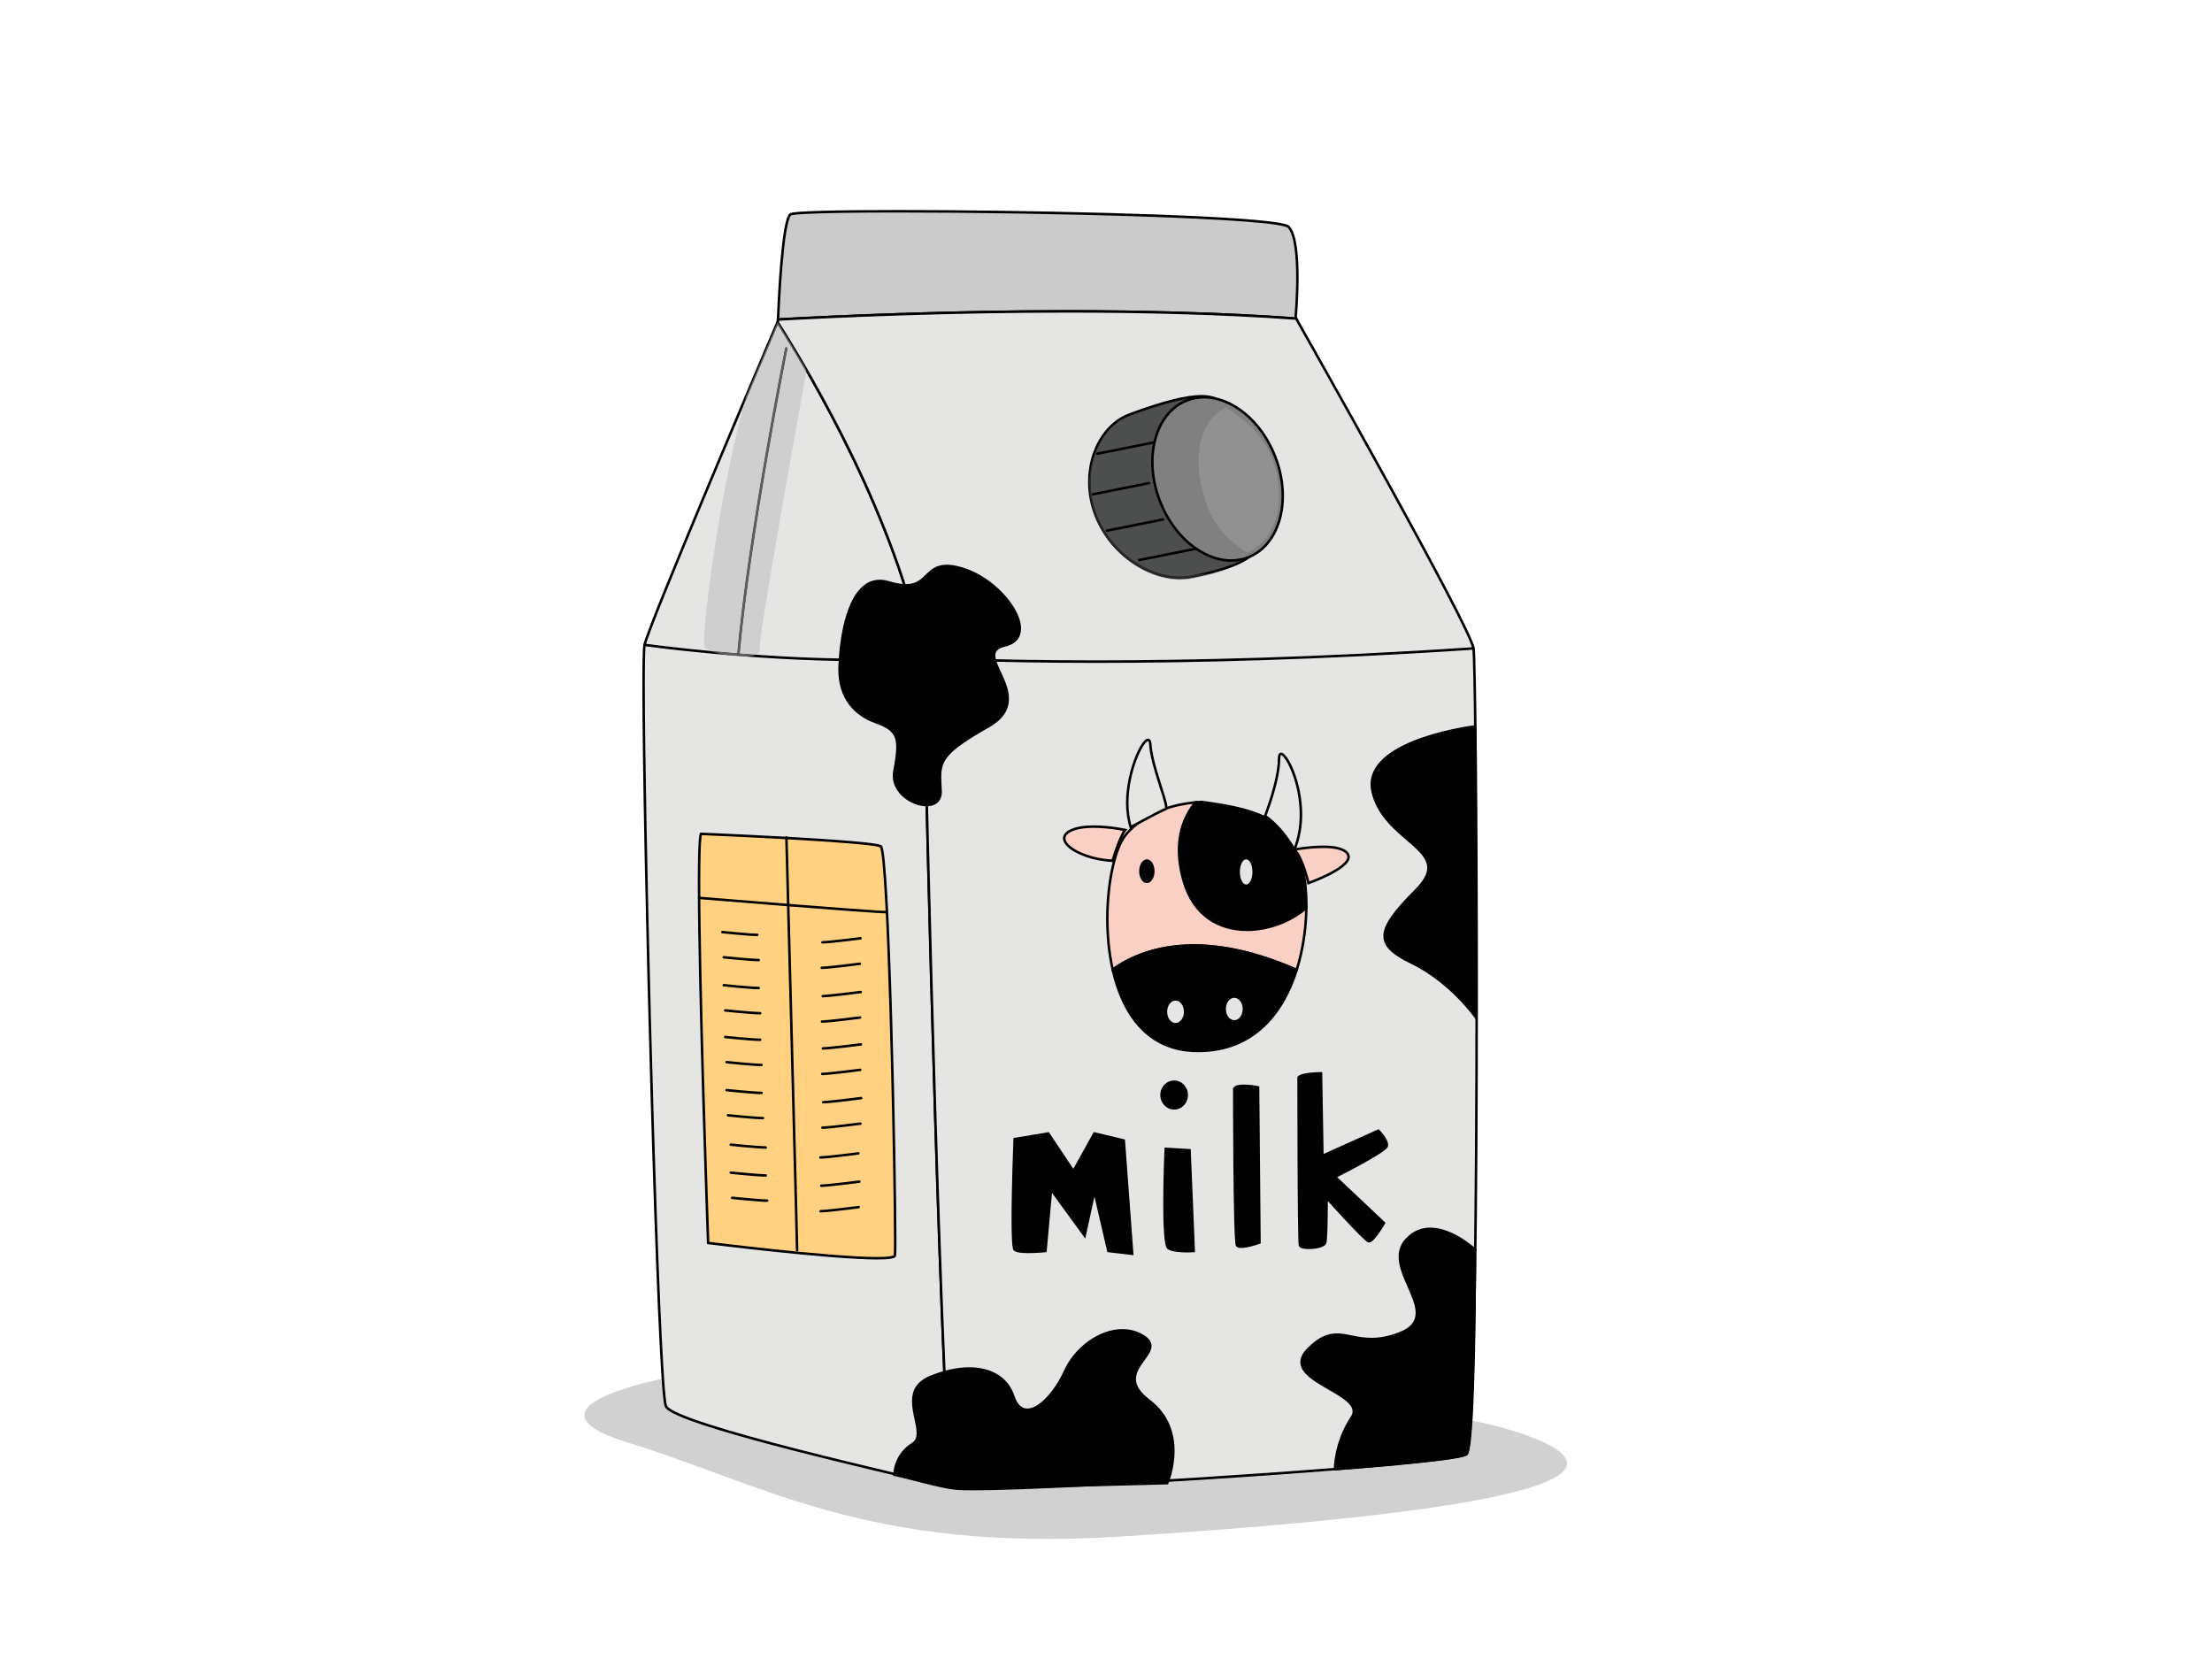 <?xml version="1.0" encoding="utf-8"?>
<!-- Generator: Adobe Illustrator 17.0.0, SVG Export Plug-In . SVG Version: 6.00 Build 0)  -->
<!DOCTYPE svg PUBLIC "-//W3C//DTD SVG 1.1//EN" "http://www.w3.org/Graphics/SVG/1.1/DTD/svg11.dtd">
<svg version="1.1" id="Layer_1" xmlns="http://www.w3.org/2000/svg" xmlns:xlink="http://www.w3.org/1999/xlink" x="0px" y="0px"
	 width="800px" height="600px" viewBox="0 0 800 600" enable-background="new 0 0 800 600" xml:space="preserve">
<g>
	<path fill="#D2D1D1" d="M255.806,495.563c0,0-77.129,11.288-28.218,26.338c48.909,15.05,86.533,39.505,176.831,33.86
		c90.296-5.645,206.926-16.932,144.847-37.624C487.186,497.445,255.806,495.563,255.806,495.563z"/>
	<path fill="#CCCBCB" d="M468.783,115.217c-0.132-0.227-0.21-0.368-0.21-0.368s2.573-27.665-2.573-32.811
		c-5.146-5.146-176.92-7.081-180.132-4.503c-2.983,2.388-4.304,33.541-4.483,38.024C318.181,113.545,399.3,110.235,468.783,115.217z
		"/>
	<path d="M468.783,115.217l0.393-0.222c-0.132-0.232-0.213-0.37-0.213-0.37l-0.39,0.224l0.451,0.042
		c0-0.008,0.644-6.938,0.644-14.528c0-3.792-0.16-7.748-0.647-11.098c-0.496-3.353-1.272-6.098-2.701-7.548
		c-0.188-0.188-0.426-0.309-0.722-0.436c-1.144-0.457-3.336-0.852-6.495-1.235c-22.02-2.648-90.225-4.101-134.228-4.102
		c-11.04,0-20.555,0.092-27.435,0.279c-3.441,0.097-6.221,0.211-8.209,0.357c-0.995,0.072-1.793,0.151-2.38,0.237
		c-0.298,0.042-0.542,0.086-0.741,0.136c-0.205,0.058-0.351,0.094-0.525,0.229c-0.531,0.448-0.851,1.236-1.194,2.358
		c-1.148,3.903-1.962,11.883-2.524,19.426c-0.558,7.538-0.856,14.606-0.935,16.573l-0.019,0.5l0.5-0.028
		c22.549-1.233,61.756-2.955,104.716-2.955c27.124,0,55.747,0.688,82.623,2.615l0.849,0.061l-0.423-0.738L468.783,115.217
		l0.028-0.451c-26.904-1.93-55.547-2.615-82.684-2.615c-42.988,0-82.204,1.72-104.767,2.954l0.025,0.454l0.454,0.016
		c0.089-2.238,0.464-11.142,1.188-19.777c0.362-4.314,0.813-8.563,1.355-11.869c0.271-1.653,0.565-3.07,0.877-4.131
		c0.302-1.053,0.677-1.763,0.893-1.91l-0.064-0.078l0.047,0.092l0.017-0.014l-0.064-0.078l0.047,0.092
		c0.017-0.014,0.138-0.055,0.317-0.092c0.682-0.152,2.187-0.298,4.337-0.417c6.456-0.365,18.811-0.539,34.085-0.539
		c25.943,0,60.318,0.508,88.654,1.465c14.169,0.479,26.825,1.072,36.161,1.769c4.669,0.346,8.507,0.722,11.277,1.122
		c1.382,0.199,2.499,0.404,3.316,0.608c0.401,0.107,0.73,0.212,0.971,0.307c0.238,0.097,0.39,0.198,0.423,0.234
		c1.148,1.123,1.982,3.762,2.446,7.039c0.479,3.281,0.641,7.201,0.641,10.966c0,3.769-0.161,7.382-0.321,10.052
		c-0.082,1.335-0.163,2.435-0.226,3.198c-0.056,0.766-0.099,1.194-0.099,1.194l-0.011,0.144l0.073,0.125
		c0,0,0.077,0.138,0.205,0.367L468.783,115.217l0.028-0.451L468.783,115.217z"/>
	<path fill="#E5E5E4" d="M281.222,116.476c-2.792,6.562-46.241,108.65-48.108,116.74c-1.929,8.375,4.505,268.273,7.722,275.348
		c3.142,6.915,90.203,26.07,102.743,29.373c-5.29-91.565-9.627-300.062-9.627-300.062
		C324.258,187.859,293.521,135.838,281.222,116.476z"/>
	<path d="M281.222,116.476l-0.425-0.177c-1.398,3.281-12.952,30.443-24.392,57.801c-5.724,13.671-11.416,27.4-15.801,38.216
		c-2.189,5.407-4.057,10.085-5.429,13.673c-1.374,3.587-2.257,6.051-2.507,7.131c-0.066,0.326-0.119,0.838-0.165,1.601
		c-0.128,2.283-0.196,6.642-0.196,12.706c0,27.922,1.319,91.653,2.977,149.191c0.839,28.773,1.753,55.99,2.648,76.413
		c0.45,10.204,0.885,18.709,1.29,24.859c0.205,3.074,0.414,5.561,0.611,7.393c0.094,0.907,0.182,1.648,0.282,2.226
		c0.099,0.577,0.172,0.968,0.304,1.252c0.273,0.578,0.865,1.081,1.702,1.625c1.581,1.003,4.144,2.126,7.458,3.356
		c11.6,4.276,32.491,9.763,51.781,14.514c19.285,4.745,36.985,8.765,42.106,10.118l0.6,0.163l-0.03-0.621
		c-2.639-45.783-5.047-120.799-6.796-184.356c-0.87-31.783-1.579-60.711-2.071-81.689c-0.251-10.49-0.435-18.983-0.567-24.86
		c-0.061-2.944-0.107-5.232-0.14-6.78c-0.033-1.551-0.053-2.357-0.053-2.357v-0.044l-0.013-0.045
		c-9.724-50.133-40.485-102.164-52.794-121.551l-0.458-0.732l-0.349,0.796L281.222,116.476l-0.381,0.251
		c12.275,19.329,42.991,71.33,52.675,121.235l0.435-0.088l-0.448,0.009c0,0.013,4.339,208.488,9.627,300.077l0.448-0.024
		l0.122-0.434c-6.294-1.658-31.184-7.273-54.901-13.333c-11.863-3.035-23.431-6.186-32.209-8.997
		c-4.395-1.407-8.09-2.726-10.772-3.914c-1.341-0.589-2.421-1.147-3.205-1.636c-0.788-0.503-1.255-0.97-1.365-1.244
		c-0.053-0.099-0.153-0.481-0.24-1.014c-0.349-2.125-0.741-6.977-1.145-13.892c-2.868-48.442-6.652-198.758-6.652-246.045
		c0-4.036,0.033-7.317,0.088-9.729c0.033-1.197,0.066-2.181,0.11-2.924c0.042-0.74,0.1-1.251,0.152-1.448
		c0.207-0.948,1.103-3.446,2.466-7.01c9.594-25.034,43.165-103.921,45.609-109.658L281.222,116.476l-0.381,0.251L281.222,116.476z"
		/>
	<path fill="#E5E5E4" d="M532.908,234.505c-1.242-8.081-60.244-112.428-64.125-119.283c-69.486-4.984-150.598-1.683-187.398,0.337
		c-0.011,0.348-0.021,0.578-0.021,0.578s-0.056,0.119-0.142,0.338c12.289,19.362,43.036,71.383,52.729,121.399
		c0,0,4.337,208.498,9.627,300.062c0.317,0.079,0.611,0.165,0.829,0.221c9.007,2.573,180.779-8.351,185.928-12.223
		C535.481,522.073,534.193,242.868,532.908,234.505z"/>
	<path d="M532.908,234.505l0.448-0.064c-0.086-0.589-0.406-1.475-0.907-2.705c-1.896-4.571-6.565-13.727-12.56-25.025
		c-18.004-33.878-47.988-86.893-50.713-91.72l-0.119-0.207l-0.241-0.025c-26.908-1.926-55.542-2.615-82.679-2.615
		c-42.994,0-82.213,1.724-104.772,2.957l-0.417,0.017l-0.02,0.429c-0.011,0.338-0.011,0.567-0.011,0.577l0.448,0.013l-0.417-0.174
		c0,0-0.053,0.119-0.15,0.335l-0.088,0.218l0.132,0.21c12.275,19.329,42.991,71.33,52.662,121.235l0.448-0.088l-0.448,0.009
		c0,0.013,4.339,208.488,9.627,300.077l0.013,0.338l0.324,0.075c0.309,0.086,0.6,0.163,0.821,0.229l0.119-0.445l-0.119,0.434
		c0.545,0.154,1.448,0.253,2.758,0.318c1.301,0.064,2.987,0.097,5.006,0.097c17.576,0,60.991-2.291,100.607-5.017
		c19.799-1.351,38.651-2.824,52.85-4.165c7.095-0.675,13.029-1.318,17.333-1.896c2.159-0.296,3.906-0.567,5.204-0.827
		c0.644-0.133,1.178-0.262,1.6-0.384c0.415-0.129,0.722-0.238,0.961-0.412c0.218-0.187,0.304-0.393,0.415-0.657
		c0.185-0.5,0.335-1.252,0.492-2.287c1.145-7.711,1.883-30.923,2.355-61.147c0.456-30.216,0.641-67.386,0.641-102.875
		c0-31.611-0.14-61.877-0.362-84.721c-0.107-11.429-0.226-20.979-0.368-27.925c-0.066-3.475-0.132-6.291-0.205-8.353
		c-0.066-2.081-0.132-3.378-0.218-3.9L532.908,234.505l-0.446,0.077c0.066,0.403,0.139,1.733,0.205,3.782
		c0.492,14.438,0.94,65.67,0.94,120.976c0,39.078-0.222,80.194-0.796,111.803c-0.296,15.799-0.669,29.232-1.146,38.828
		c-0.243,4.809-0.512,8.649-0.808,11.351c-0.14,1.352-0.304,2.422-0.456,3.162c-0.077,0.37-0.163,0.653-0.234,0.849l-0.094,0.221
		l-0.02,0.031l0.086,0.086l-0.078-0.096l-0.008,0.009l0.086,0.086l-0.078-0.096c-0.053,0.041-0.304,0.161-0.677,0.271
		c-1.47,0.437-4.884,0.981-9.701,1.568c-33.801,4.101-137.929,10.679-167.631,10.679c-2.02,0-3.689-0.035-4.961-0.088
		c-1.277-0.069-2.172-0.164-2.553-0.285h-0.009c-0.221-0.053-0.525-0.143-0.829-0.218l-0.122,0.434l0.459-0.02
		c-2.639-45.783-5.047-120.799-6.796-184.356c-0.87-31.783-1.579-60.711-2.071-81.689c-0.251-10.49-0.435-18.983-0.567-24.86
		c-0.061-2.944-0.107-5.232-0.14-6.78c-0.033-1.551-0.053-2.357-0.053-2.357v-0.044l-0.013-0.045
		c-9.724-50.133-40.485-102.164-52.794-121.551l-0.382,0.241l0.415,0.184c0.099-0.218,0.141-0.348,0.141-0.348l0.044-0.077v-0.077
		c0,0,0.009-0.24,0.02-0.589l-0.457-0.009l0.022,0.454c22.549-1.241,61.761-2.952,104.73-2.952c27.115,0,55.738,0.675,82.613,2.606
		l0.033-0.445l-0.403,0.215c1.954,3.438,17.665,31.241,33.059,59.186c7.698,13.978,15.31,27.991,21.067,39.013
		c2.889,5.504,5.31,10.271,7.043,13.903c0.862,1.818,1.562,3.344,2.063,4.544c0.489,1.199,0.784,2.075,0.849,2.499L532.908,234.505z
		"/>
	<path d="M233.051,233.677c0.009,0,38.956,5.431,77.61,5.431c7.907,0,15.79-0.23,23.323-0.774l-0.033-0.459l-0.02,0.459
		c0.008,0,22.516,1.416,62.51,1.416c33.928,0,80.454-1.025,136.5-4.787c0.251-0.024,0.435-0.229,0.428-0.481
		c-0.025-0.251-0.243-0.447-0.494-0.426c-56.021,3.765-102.527,4.776-136.434,4.776c-19.989,0-35.603-0.348-46.223-0.696
		c-5.31-0.185-9.364-0.359-12.101-0.492c-2.725-0.132-4.132-0.218-4.132-0.218h-0.033h-0.033
		c-7.513,0.544-15.376,0.773-23.258,0.773c-19.288,0-38.663-1.362-53.209-2.712c-7.274-0.675-13.347-1.363-17.599-1.866
		c-2.126-0.26-3.795-0.467-4.926-0.619c-1.145-0.142-1.744-0.228-1.744-0.228c-0.254-0.035-0.481,0.142-0.514,0.39
		C232.636,233.405,232.799,233.633,233.051,233.677z"/>
	<path d="M283.927,125.916c0,0.013-13.466,67.496-17.325,110.639c-0.025,0.251,0.161,0.478,0.412,0.503
		c0.24,0.022,0.47-0.165,0.492-0.415c1.929-21.535,6.258-49.177,10.108-71.43c1.918-11.122,3.718-20.901,5.047-27.903
		c0.655-3.5,1.201-6.302,1.572-8.231c0.382-1.929,0.588-2.987,0.588-2.987c0.044-0.241-0.11-0.481-0.36-0.534
		C284.22,125.512,283.982,125.666,283.927,125.916z"/>
	<path d="M303.753,239.466c0,0,1.012-33.889,17.703-28.834c16.694,5.058,10.625-9.61,26.308-5.055
		c15.68,4.55,28.836,24.785,15.68,27.817c-13.156,3.033,12.648,18.718-6.073,29.345c-18.717,10.621-17.703,13.15-17.198,23.264
		c0.509,10.119-18.717,4.051-16.694-7.077c2.027-11.133,2.027-14.674-6.573-17.711C308.306,258.183,302.739,251.102,303.753,239.466
		z"/>
	<path d="M303.753,239.466l0.451,0.014c0,0,0.017-0.451,0.066-1.247c0.172-2.789,0.802-9.785,2.849-16.037
		c1.022-3.125,2.402-6.062,4.22-8.184c1.827-2.125,4.044-3.435,6.864-3.439c0.964,0,2.002,0.153,3.123,0.492
		c2.543,0.772,4.586,1.098,6.277,1.098c1.995,0.002,3.513-0.462,4.74-1.158c1.839-1.045,3.024-2.562,4.415-3.754
		c1.399-1.192,2.947-2.103,5.647-2.109c1.395-0.002,3.102,0.252,5.232,0.871c5.485,1.589,10.699,5.161,14.519,9.223
		c3.828,4.061,6.233,8.632,6.221,12.065c0,1.385-0.373,2.573-1.169,3.527c-0.801,0.959-2.045,1.703-3.866,2.126
		c-1.507,0.346-2.565,0.859-3.272,1.569c-0.705,0.708-1.001,1.609-0.997,2.552c0.016,2.095,1.285,4.528,2.507,7.22
		c1.232,2.686,2.429,5.594,2.426,8.43c0,1.664-0.398,3.303-1.45,4.914c-1.05,1.611-2.758,3.199-5.408,4.704
		c-7.637,4.336-12.02,7.33-14.536,10.103c-2.523,2.77-3.11,5.379-3.098,8.62c0,1.476,0.111,3.091,0.205,4.959
		c0.008,0.125,0.008,0.245,0.008,0.364c-0.003,1.564-0.512,2.598-1.326,3.283c-0.812,0.688-1.985,1.029-3.344,1.029
		c-2.352,0.005-5.207-1.036-7.439-2.839c-2.236-1.805-3.837-4.331-3.833-7.306c0-0.503,0.046-1.017,0.14-1.55
		c0.664-3.643,1.113-6.487,1.116-8.807c0-2.387-0.492-4.262-1.78-5.768c-1.28-1.506-3.28-2.607-6.205-3.642
		c-3.892-1.376-7.128-3.58-9.394-6.663c-2.262-3.08-3.574-7.046-3.576-11.999c0-0.848,0.039-1.719,0.116-2.621v-0.013v-0.013
		L303.753,239.466l-0.453-0.039c-0.08,0.927-0.121,1.825-0.121,2.7c0,5.111,1.362,9.29,3.754,12.538
		c2.388,3.25,5.79,5.559,9.824,6.979c2.86,1.009,4.702,2.064,5.815,3.375c1.108,1.305,1.554,2.9,1.559,5.179
		c0.003,2.203-0.439,5.014-1.1,8.646c-0.102,0.583-0.157,1.155-0.157,1.711c0,3.317,1.786,6.092,4.179,8.014
		c2.388,1.924,5.395,3.037,8.005,3.04c1.506,0,2.897-0.378,3.931-1.241c1.034-0.863,1.653-2.214,1.65-3.98
		c0-0.132-0.005-0.27-0.013-0.409c-0.094-1.877-0.205-3.486-0.205-4.914c0.013-3.154,0.5-5.379,2.864-8.01
		c2.375-2.628,6.697-5.605,14.309-9.923c2.742-1.553,4.575-3.236,5.726-4.997c1.148-1.763,1.595-3.599,1.595-5.411
		c-0.003-3.09-1.272-6.1-2.507-8.804c-1.243-2.698-2.441-5.129-2.426-6.846c0.005-0.772,0.21-1.376,0.735-1.913
		c0.525-0.534,1.42-1.001,2.828-1.324c1.957-0.45,3.405-1.286,4.358-2.426c0.951-1.14,1.382-2.565,1.382-4.111
		c-0.016-3.839-2.556-8.508-6.467-12.684c-3.923-4.169-9.245-7.824-14.932-9.477c-2.187-0.636-3.977-0.907-5.483-0.907
		c-1.945-0.005-3.419,0.461-4.616,1.155c-1.797,1.053-2.971,2.563-4.379,3.753c-1.415,1.192-3.016,2.107-5.807,2.114
		c-1.575,0-3.529-0.304-6.01-1.058c-1.199-0.362-2.327-0.533-3.389-0.533c-3.571-0.005-6.318,1.951-8.353,4.773
		c-3.062,4.24-4.673,10.475-5.553,15.667c-0.873,5.191-0.996,9.336-0.998,9.348L303.753,239.466l-0.453-0.039L303.753,239.466z"/>
	<path d="M533.405,262.739c0,0-41.474,5.056-36.924,23.775c4.552,18.712,30.351,20.736,15.68,35.406
		c-14.666,14.673-15.175,19.732-1.518,26.308c13.657,6.573,22.762,19.223,22.762,19.223S533.914,271.842,533.405,262.739z"/>
	<path d="M533.405,262.739l-0.053-0.451c-0.016,0.002-9.356,1.136-18.727,4.343c-4.691,1.606-9.391,3.726-12.947,6.51
		c-3.558,2.778-6,6.271-6,10.561c0,0.937,0.114,1.912,0.36,2.918c1.822,7.481,6.957,12.319,11.553,16.297
		c2.302,1.99,4.477,3.769,6.048,5.536c1.576,1.771,2.532,3.491,2.532,5.398c0.005,2.111-1.181,4.597-4.329,7.747
		c-3.8,3.801-6.664,6.965-8.593,9.702c-1.924,2.736-2.93,5.061-2.935,7.203c-0.008,2.002,0.899,3.779,2.606,5.395
		c1.703,1.625,4.207,3.139,7.526,4.737c6.763,3.256,12.418,8.029,16.379,11.989c1.982,1.982,3.537,3.757,4.596,5.037
		c0.529,0.638,0.935,1.155,1.206,1.51c0.274,0.354,0.411,0.544,0.411,0.544l0.816,1.133l0.008-1.393c0,0,0.226-42.563,0.226-73.596
		c0-15.487-0.058-28.082-0.226-31.147l-0.028-0.484l-0.481,0.059L533.405,262.739l-0.451,0.025
		c0.165,2.993,0.222,15.62,0.222,31.095c0,15.512-0.058,33.911-0.116,48.43c-0.023,7.261-0.053,13.547-0.073,18.022
		c-0.021,4.478-0.036,7.128-0.036,7.137l0.454,0.002l0.37-0.266c-0.025-0.025-9.151-12.723-22.935-19.367
		c-3.28-1.576-5.713-3.063-7.297-4.575c-1.583-1.522-2.318-3.016-2.322-4.738c-0.003-1.843,0.89-4.018,2.77-6.683
		c1.876-2.659,4.707-5.796,8.494-9.58c3.221-3.223,4.592-5.915,4.596-8.389c-0.003-2.23-1.12-4.162-2.766-6.001
		c-2.469-2.766-6.175-5.423-9.577-8.753c-3.406-3.334-6.509-7.311-7.817-12.694c-0.226-0.938-0.337-1.838-0.337-2.701
		c0.003-3.919,2.216-7.151,5.65-9.846c5.146-4.03,12.968-6.721,19.488-8.374c3.262-0.829,6.2-1.404,8.322-1.769
		c1.059-0.183,1.916-0.313,2.508-0.4c0.586-0.086,0.91-0.124,0.91-0.124L533.405,262.739l-0.451,0.025L533.405,262.739z"/>
	<path d="M533.405,451.925c0,0-15.179-14.165-24.785-3.54c-9.61,10.622,14.671,27.316-2.527,33.889
		c-17.198,6.577-21.244-6.069-32.883,5.562c-11.633,11.636,21.753,15.688,15.685,24.788c-6.069,9.11-6.069,18.718-6.069,18.718
		s44.433-3.221,47.507-5.403C533.405,523.753,533.405,451.925,533.405,451.925z"/>
	<path d="M533.405,451.925l0.312-0.334c-0.016-0.014-2.039-1.904-5.096-3.801c-3.054-1.889-7.137-3.806-11.318-3.811
		c-3.132-0.006-6.319,1.108-9.021,4.101c-1.772,1.956-2.454,4.152-2.454,6.401c0.008,3.491,1.579,7.121,3.115,10.625
		c1.546,3.501,3.049,6.884,3.041,9.718c-0.005,1.438-0.37,2.723-1.289,3.897c-0.923,1.172-2.433,2.239-4.768,3.131
		c-3.939,1.504-7.156,1.985-9.939,1.985c-5.027,0.009-8.651-1.598-12.507-1.609c-3.206-0.011-6.501,1.184-10.592,5.29
		c-1.797,1.797-2.613,3.489-2.613,5.1c0,1.021,0.327,1.977,0.877,2.86c0.968,1.548,2.598,2.896,4.489,4.169
		c2.833,1.915,6.271,3.652,8.975,5.425c1.351,0.884,2.515,1.776,3.32,2.672c0.812,0.904,1.247,1.781,1.243,2.675
		c0,0.603-0.193,1.241-0.665,1.957c-6.147,9.237-6.144,18.924-6.147,18.969v0.487l0.489-0.034c0,0,11.112-0.805,22.61-1.883
		c5.749-0.542,11.596-1.147,16.2-1.758c2.306-0.305,4.301-0.614,5.827-0.912c0.763-0.149,1.407-0.299,1.924-0.446
		c0.517-0.154,0.892-0.29,1.174-0.486c0.215-0.157,0.324-0.356,0.431-0.589c0.205-0.456,0.37-1.1,0.527-1.954
		c0.581-3.179,1.012-9.229,1.337-16.553c0.973-21.961,0.973-55.288,0.973-55.288v-0.201l-0.144-0.135L533.405,451.925h-0.454
		c0,0,0,1.12-0.004,3.087c-0.021,6.891-0.115,24.14-0.542,39.904c-0.213,7.88-0.508,15.39-0.915,21.039
		c-0.205,2.827-0.439,5.185-0.702,6.884c-0.13,0.849-0.27,1.532-0.414,2.015c-0.071,0.238-0.14,0.425-0.205,0.552l-0.078,0.136
		l-0.02,0.028c-0.102,0.075-0.431,0.218-0.903,0.353c-1.789,0.522-5.627,1.111-10.316,1.672c-7.046,0.852-16.061,1.675-23.317,2.288
		c-3.627,0.304-6.811,0.556-9.09,0.733c-2.281,0.174-3.651,0.277-3.651,0.277l0.033,0.451h0.451c0,0,0-0.138,0.016-0.411
		c0.074-1.916,0.74-10.192,5.979-18.055c0.55-0.828,0.821-1.656,0.821-2.46c0-0.914-0.342-1.769-0.895-2.556
		c-0.973-1.381-2.598-2.603-4.481-3.809c-2.828-1.802-6.263-3.546-8.958-5.423c-1.346-0.939-2.507-1.908-3.316-2.911
		c-0.809-1.006-1.26-2.023-1.26-3.101c0-1.288,0.647-2.753,2.35-4.456c4.01-3.997,6.981-5.017,9.948-5.027
		c3.587-0.011,7.283,1.604,12.507,1.611c2.889,0.001,6.23-0.503,10.263-2.046c2.433-0.929,4.099-2.071,5.154-3.416
		c1.064-1.338,1.49-2.866,1.485-4.459c-0.008-3.145-1.579-6.584-3.113-10.085c-1.539-3.496-3.046-7.048-3.037-10.259
		c0.003-2.071,0.599-3.997,2.219-5.791c2.542-2.803,5.422-3.797,8.344-3.801c3.899-0.003,7.866,1.825,10.842,3.676
		c1.49,0.924,2.728,1.85,3.599,2.543c0.431,0.348,0.771,0.636,1.004,0.839c0.23,0.201,0.349,0.312,0.349,0.312L533.405,451.925
		h-0.454H533.405z"/>
	<path d="M323.483,533.368c0,0,0-7.081,6.575-11.131c6.573-4.044-7.079-18.712,6.573-24.276c13.657-5.567,26.304-3.544,29.845,7.076
		c3.546,10.625,13.657,2.023,18.721-9.102c5.059-11.13,18.72-18.721,28.326-12.648c9.607,6.073-12.651,12.14,2.023,23.268
		c14.671,11.131,6.579,29.846,6.579,29.846s-73.987,1.998-77.713,1.76C340.681,537.922,324.497,533.368,323.483,533.368z"/>
	<path d="M323.483,533.368h0.456V533.3c0.008-0.36,0.107-2.126,0.951-4.248c0.846-2.119,2.422-4.59,5.404-6.427
		c0.793-0.486,1.343-1.138,1.67-1.885c0.334-0.749,0.456-1.587,0.456-2.476c-0.005-1.68-0.436-3.571-0.854-5.537
		c-0.422-1.963-0.832-4-0.829-5.92c0-1.707,0.321-3.313,1.219-4.737c0.903-1.423,2.401-2.692,4.847-3.69
		c4.847-1.976,9.554-2.983,13.743-2.98c3.751,0,7.082,0.805,9.738,2.422c2.659,1.622,4.652,4.044,5.76,7.36
		c0.588,1.755,1.355,3.035,2.291,3.892c0.935,0.854,2.043,1.263,3.201,1.258c2.449-0.013,5.067-1.699,7.539-4.278
		c2.474-2.59,4.791-6.111,6.532-9.933c3.746-8.261,12.385-14.55,20.334-14.533c2.568,0.002,5.067,0.645,7.341,2.082
		c0.874,0.553,1.448,1.089,1.797,1.603c0.349,0.513,0.484,0.995,0.489,1.501c0,0.724-0.309,1.531-0.821,2.402
		c-0.76,1.305-1.954,2.736-2.963,4.306c-1.009,1.567-1.855,3.298-1.858,5.248c0,2.505,1.427,5.221,5.346,8.185
		c6.841,5.198,8.618,12.024,8.626,17.831c0,3.2-0.55,6.078-1.1,8.148c-0.271,1.036-0.546,1.871-0.755,2.445
		c-0.102,0.287-0.185,0.508-0.246,0.659c-0.058,0.146-0.091,0.218-0.086,0.219l0.415,0.182l-0.013-0.456
		c-0.005,0-1.031,0.028-2.852,0.075c-12.75,0.343-64.352,1.703-73.574,1.703c-0.628,0-1.063-0.003-1.247-0.019
		c-0.87-0.05-2.585-0.379-4.629-0.837c-3.077-0.689-6.943-1.673-10.136-2.487c-1.592-0.407-3.021-0.769-4.099-1.034
		c-0.538-0.132-0.989-0.238-1.334-0.312c-0.362-0.073-0.567-0.119-0.76-0.122V533.368h0.456H323.483v0.454l0.013,0.002
		c0.122,0.008,0.538,0.091,1.108,0.224c2.003,0.467,6.131,1.558,10.157,2.552c4.033,0.998,7.924,1.901,9.622,2.012
		c0.238,0.017,0.669,0.023,1.305,0.023c10.579,0,76.446-1.782,76.449-1.782l0.288-0.008l0.115-0.266
		c0.017-0.031,2.266-5.224,2.266-11.832c0.008-5.981-1.875-13.167-8.987-18.554c-3.803-2.895-4.981-5.334-4.981-7.463
		c-0.008-2.228,1.321-4.292,2.733-6.241c0.702-0.975,1.416-1.916,1.962-2.855c0.55-0.935,0.94-1.877,0.948-2.86
		c0-0.682-0.205-1.368-0.649-2.015c-0.443-0.649-1.116-1.26-2.064-1.858c-2.421-1.531-5.105-2.222-7.825-2.222
		c-8.425,0.015-17.256,6.507-21.162,15.066c-1.695,3.734-3.977,7.183-6.36,9.68c-2.38,2.504-4.876,4.011-6.882,3.999
		c-0.948-0.003-1.802-0.312-2.585-1.023c-0.785-0.713-1.495-1.853-2.045-3.506c-1.164-3.505-3.316-6.127-6.15-7.849
		c-2.832-1.724-6.332-2.554-10.21-2.554c-4.334,0-9.15,1.034-14.083,3.044c-2.577,1.051-4.255,2.439-5.274,4.046
		c-1.017,1.609-1.362,3.407-1.362,5.224c0,2.048,0.431,4.141,0.854,6.111c0.421,1.968,0.832,3.822,0.829,5.346
		c0,0.807-0.111,1.515-0.374,2.107c-0.266,0.589-0.669,1.08-1.316,1.479c-3.394,2.087-5.097,4.972-5.943,7.314
		c-0.849,2.347-0.849,4.168-0.849,4.203v0.454h0.456V533.368z"/>
	<path fill="#FFD180" d="M253.538,301.573c0,0,61.762,2.567,64.976,4.503c3.212,1.927,5.79,144.105,5.146,147.965
		c-0.644,3.859-67.552-4.502-67.552-4.502S250.965,307.366,253.538,301.573z"/>
	<path d="M253.538,301.573l-0.019,0.456c0,0,0.964,0.039,2.659,0.113c5.932,0.259,20.807,0.934,34.544,1.753
		c6.871,0.409,13.458,0.857,18.497,1.305c2.517,0.226,4.65,0.451,6.233,0.674c0.788,0.107,1.445,0.218,1.932,0.324
		c0.484,0.099,0.826,0.216,0.895,0.266l0.096-0.158l-0.144,0.119l0.048,0.039l0.096-0.158l-0.144,0.119
		c0.008-0.002,0.102,0.183,0.18,0.47c0.32,1.141,0.661,3.884,0.976,7.765c2.241,27.242,3.916,111.62,3.916,133.968
		c0,1.548-0.008,2.798-0.025,3.709c-0.013,0.903-0.046,1.503-0.066,1.63l0.083,0.014l-0.075-0.047l-0.008,0.033l0.083,0.014
		l-0.075-0.047l-0.011,0.016c-0.05,0.052-0.255,0.16-0.571,0.246c-0.965,0.274-2.902,0.409-5.454,0.408
		c-8.413,0-23.683-1.377-36.83-2.758c-6.576-0.688-12.625-1.377-17.028-1.896c-2.201-0.259-3.992-0.475-5.232-0.625
		c-1.24-0.151-1.929-0.237-1.929-0.237l-0.058,0.452l0.451-0.016c0-0.005-0.048-1.423-0.139-3.988
		c-0.63-17.951-3.15-91.917-3.15-126.345c0-4.917,0.052-9.028,0.166-12.048c0.06-1.509,0.132-2.745,0.224-3.668
		c0.046-0.462,0.094-0.843,0.144-1.136c0.052-0.292,0.113-0.503,0.147-0.58L253.538,301.573l-0.019,0.456L253.538,301.573
		l-0.417-0.182c-0.091,0.208-0.151,0.46-0.21,0.791c-0.199,1.141-0.332,3.22-0.421,6.117c-0.09,2.893-0.125,6.581-0.125,10.891
		c0,39.383,3.291,130.361,3.291,130.364l0.013,0.387l0.385,0.047c0.013,0,44.155,5.522,61.131,5.523
		c1.965,0,3.566-0.072,4.723-0.245c0.58-0.085,1.047-0.193,1.416-0.345c0.18-0.078,0.345-0.166,0.489-0.291
		c0.135-0.125,0.262-0.299,0.295-0.517c0.041-0.274,0.061-0.833,0.083-1.759c0.016-0.921,0.024-2.175,0.024-3.726
		c0-13.306-0.591-48.513-1.542-80.617c-0.476-16.051-1.044-31.325-1.67-42.7c-0.312-5.691-0.641-10.399-0.986-13.754
		c-0.168-1.677-0.34-3.013-0.522-3.974c-0.09-0.483-0.18-0.868-0.279-1.167c-0.053-0.152-0.102-0.282-0.168-0.398
		c-0.071-0.117-0.14-0.232-0.299-0.332c-0.316-0.183-0.755-0.291-1.404-0.428c-2.413-0.476-7.566-0.967-13.991-1.445
		c-19.26-1.426-49.794-2.695-49.794-2.695l-0.312-0.013l-0.125,0.284L253.538,301.573z"/>
	<path d="M283.964,302.872c0,0.008,0.059,2.281,0.166,6.283c0.738,27.988,3.693,140.167,3.693,142.953
		c0,0.254,0.205,0.456,0.453,0.456c0.252,0,0.456-0.202,0.456-0.456c-0.003-3.237-3.859-149.252-3.859-149.258
		c-0.006-0.251-0.216-0.451-0.469-0.443C284.157,302.415,283.958,302.625,283.964,302.872z"/>
	<path d="M252.856,325.188c0,0,15.602,1.286,31.847,2.573c8.121,0.64,16.407,1.287,22.984,1.769
		c6.581,0.481,11.426,0.802,12.759,0.804c0.251,0,0.452-0.204,0.452-0.456c0-0.251-0.201-0.453-0.452-0.453
		c-1.243,0.002-6.128-0.321-12.695-0.801c-9.857-0.724-23.565-1.81-34.804-2.714c-5.622-0.451-10.624-0.86-14.223-1.153
		c-3.601-0.295-5.788-0.475-5.793-0.475c-0.252-0.021-0.472,0.164-0.491,0.415C252.419,324.947,252.606,325.168,252.856,325.188z"/>
	<path d="M261.211,337.548c0.011,0,9.594,1.011,12.692,1.014c0.251,0,0.456-0.205,0.456-0.456c0-0.251-0.205-0.456-0.456-0.456
		c-1.476,0.003-4.644-0.248-7.419-0.5c-2.78-0.255-5.174-0.504-5.179-0.504c-0.249-0.027-0.473,0.153-0.498,0.404
		C260.78,337.297,260.961,337.523,261.211,337.548z"/>
	<path d="M261.718,346.653c0.011,0,9.594,1.014,12.693,1.016c0.251,0,0.453-0.205,0.453-0.453c0-0.252-0.202-0.456-0.453-0.456
		c-1.479,0-4.647-0.252-7.422-0.504c-2.778-0.252-5.172-0.506-5.178-0.506c-0.246-0.025-0.472,0.155-0.495,0.406
		C261.287,346.404,261.468,346.626,261.718,346.653z"/>
	<path d="M261.718,356.767c0.011,0,9.594,1.012,12.693,1.015c0.251,0,0.453-0.205,0.453-0.456c0-0.251-0.202-0.453-0.453-0.453
		c-1.479,0-4.647-0.251-7.422-0.504c-2.778-0.254-5.172-0.508-5.178-0.508c-0.246-0.027-0.472,0.153-0.495,0.404
		C261.287,356.518,261.468,356.741,261.718,356.767z"/>
	<path d="M262.22,365.877c0.013,0,9.597,1.012,12.696,1.015c0.251,0,0.454-0.205,0.454-0.454c0-0.252-0.203-0.454-0.454-0.454
		c-1.479,0-4.647-0.252-7.421-0.505c-2.778-0.251-5.172-0.508-5.178-0.508c-0.251-0.025-0.472,0.157-0.498,0.406
		C261.793,365.626,261.974,365.851,262.22,365.877z"/>
	<path d="M262.22,375.489c0.013,0,9.597,1.012,12.696,1.014c0.251,0,0.454-0.202,0.454-0.454c0-0.251-0.203-0.453-0.454-0.453
		c-1.479,0-4.647-0.252-7.421-0.504c-2.778-0.253-5.172-0.506-5.178-0.506c-0.251-0.025-0.472,0.155-0.498,0.404
		C261.793,375.239,261.974,375.462,262.22,375.489z"/>
	<path d="M262.73,384.591c0.011,0,9.594,1.014,12.692,1.015c0.251,0,0.454-0.202,0.454-0.453s-0.204-0.456-0.454-0.456
		c-1.479,0-4.644-0.252-7.419-0.504c-2.778-0.252-5.173-0.504-5.179-0.504c-0.249-0.028-0.472,0.153-0.5,0.404
		C262.299,384.343,262.479,384.564,262.73,384.591z"/>
	<path d="M262.73,394.71c0.011,0,9.594,1.012,12.692,1.012c0.251,0,0.454-0.201,0.454-0.453c0-0.251-0.204-0.454-0.454-0.454
		c-1.479,0.002-4.644-0.251-7.419-0.503c-2.778-0.254-5.173-0.506-5.179-0.506c-0.249-0.027-0.472,0.155-0.5,0.406
		C262.299,394.461,262.479,394.683,262.73,394.71z"/>
	<path d="M263.236,403.813c0.011,0,9.594,1.014,12.69,1.017c0.254,0,0.456-0.205,0.456-0.456c0-0.249-0.202-0.453-0.456-0.453
		c-1.476,0-4.644-0.254-7.419-0.506c-2.775-0.252-5.169-0.504-5.179-0.504c-0.247-0.028-0.472,0.153-0.497,0.404
		C262.805,403.566,262.987,403.787,263.236,403.813z"/>
	<path d="M264.246,414.439c0.01,0,9.596,1.014,12.694,1.015c0.251,0,0.456-0.204,0.456-0.456c0-0.248-0.205-0.453-0.456-0.453
		c-1.476,0-4.647-0.252-7.421-0.504c-2.778-0.253-5.172-0.505-5.177-0.505c-0.247-0.027-0.473,0.154-0.5,0.404
		C263.816,414.188,263.997,414.414,264.246,414.439z"/>
	<path d="M264.246,424.551c0.01,0,9.596,1.014,12.694,1.016c0.251,0,0.456-0.202,0.456-0.453c0-0.252-0.205-0.456-0.456-0.456
		c-1.476,0.003-4.647-0.253-7.421-0.503c-2.778-0.254-5.172-0.506-5.177-0.506c-0.247-0.027-0.473,0.155-0.5,0.404
		C263.816,424.3,263.997,424.526,264.246,424.551z"/>
	<path d="M264.754,433.663c0.011,0,9.592,1.014,12.69,1.014c0.254,0,0.454-0.201,0.454-0.453c0-0.251-0.201-0.453-0.454-0.453
		c-1.476,0.002-4.644-0.254-7.419-0.503c-2.778-0.257-5.172-0.508-5.178-0.508c-0.246-0.027-0.473,0.153-0.498,0.404
		C264.323,433.414,264.505,433.636,264.754,433.663z"/>
	<path d="M311.164,338.889c-0.008,0-2.611,0.339-5.635,0.694c-3.019,0.354-6.468,0.722-8.09,0.776
		c-0.251,0.008-0.447,0.22-0.437,0.467c0.006,0.252,0.218,0.448,0.469,0.44c3.373-0.111,13.8-1.476,13.807-1.476
		c0.251-0.035,0.425-0.26,0.395-0.509C311.64,339.031,311.413,338.856,311.164,338.889z"/>
	<path d="M310.912,348.109c-0.004,0-2.612,0.338-5.631,0.692c-3.021,0.356-6.468,0.722-8.087,0.779
		c-0.252,0.004-0.446,0.216-0.439,0.467c0.008,0.252,0.218,0.45,0.47,0.439c3.369-0.115,13.793-1.476,13.806-1.476
		c0.248-0.036,0.423-0.262,0.39-0.512C311.39,348.251,311.159,348.076,310.912,348.109z"/>
	<path d="M311.249,358.328c-0.004,0-2.609,0.34-5.633,0.696c-3.018,0.356-6.466,0.722-8.083,0.774
		c-0.252,0.008-0.45,0.216-0.44,0.467c0.008,0.253,0.216,0.452,0.467,0.442c3.372-0.109,13.796-1.477,13.806-1.477
		c0.251-0.033,0.425-0.263,0.395-0.511C311.725,358.469,311.499,358.295,311.249,358.328z"/>
	<path d="M310.996,367.544c-0.005,0.002-2.609,0.343-5.633,0.697c-3.018,0.356-6.465,0.726-8.083,0.774
		c-0.252,0.008-0.45,0.22-0.442,0.47c0.011,0.252,0.221,0.446,0.469,0.439c3.374-0.113,13.798-1.478,13.809-1.478
		c0.248-0.033,0.422-0.26,0.392-0.511C311.473,367.689,311.244,367.515,310.996,367.544z"/>
	<path d="M311.318,377.259c-0.006,0-2.609,0.339-5.632,0.696c-3.021,0.351-6.468,0.721-8.083,0.774
		c-0.252,0.008-0.45,0.219-0.442,0.47c0.011,0.251,0.219,0.447,0.47,0.44c3.37-0.119,13.793-1.479,13.804-1.479
		c0.248-0.03,0.423-0.26,0.392-0.508C311.794,377.402,311.567,377.226,311.318,377.259z"/>
	<path d="M311.065,386.472c-0.006,0-2.612,0.343-5.632,0.699c-3.021,0.356-6.468,0.726-8.087,0.776
		c-0.251,0.011-0.447,0.222-0.437,0.47c0.009,0.252,0.219,0.448,0.469,0.439c3.369-0.11,13.793-1.481,13.804-1.481
		c0.248-0.035,0.425-0.263,0.39-0.511C311.542,386.617,311.314,386.441,311.065,386.472z"/>
	<path d="M311.401,396.695c-0.005,0.002-2.609,0.341-5.633,0.696c-3.018,0.354-6.465,0.726-8.083,0.777
		c-0.252,0.009-0.45,0.219-0.439,0.47c0.008,0.249,0.218,0.446,0.465,0.437c3.373-0.11,13.798-1.481,13.809-1.481
		c0.247-0.03,0.425-0.26,0.392-0.508C311.875,396.838,311.648,396.662,311.401,396.695z"/>
	<path d="M311.15,405.918c-0.005,0-2.611,0.335-5.633,0.693c-3.019,0.356-6.466,0.722-8.09,0.776
		c-0.249,0.008-0.447,0.22-0.439,0.47c0.011,0.251,0.219,0.45,0.47,0.439c3.373-0.116,13.8-1.477,13.811-1.477
		c0.247-0.035,0.423-0.26,0.392-0.511C311.629,406.06,311.401,405.885,311.15,405.918z"/>
	<path d="M310.396,416.687c-0.003,0-2.609,0.338-5.63,0.696c-3.019,0.352-6.466,0.721-8.083,0.774
		c-0.251,0.004-0.448,0.219-0.439,0.469c0.008,0.251,0.22,0.446,0.47,0.44c3.364-0.113,13.792-1.478,13.801-1.478
		c0.249-0.033,0.423-0.26,0.392-0.511C310.874,416.828,310.647,416.654,310.396,416.687z"/>
	<path d="M310.733,426.903c-0.005,0.001-2.611,0.345-5.632,0.699c-3.023,0.356-6.468,0.722-8.087,0.774
		c-0.248,0.008-0.445,0.218-0.439,0.469c0.008,0.249,0.218,0.447,0.47,0.44c3.369-0.108,13.795-1.477,13.806-1.477
		c0.247-0.034,0.423-0.262,0.392-0.511C311.209,427.046,310.982,426.874,310.733,426.903z"/>
	<path d="M310.487,436.123c-0.006,0.003-2.612,0.343-5.636,0.696c-3.018,0.356-6.465,0.726-8.087,0.779
		c-0.249,0.008-0.446,0.219-0.439,0.47c0.011,0.249,0.219,0.445,0.47,0.435c3.369-0.113,13.798-1.476,13.806-1.476
		c0.251-0.033,0.428-0.262,0.395-0.509C310.964,436.267,310.735,436.093,310.487,436.123z"/>
	<path d="M428.182,318.889c6.598,22.436,31.56,20.371,44.274,9.464c0.082-6.38-0.621-11.93-1.782-15.541
		c-5.06-15.68-13.148-19.723-35.915-22.759c0,0-0.918,0.008-2.393,0.134C427.968,295.535,424,304.663,428.182,318.889z"/>
	<path d="M428.182,318.889l-0.436,0.128c1.86,6.332,5.188,10.782,9.305,13.629c4.111,2.847,8.994,4.088,13.96,4.088
		c7.9-0.002,16.02-3.131,21.741-8.038l0.157-0.132l0.003-0.205c0.005-0.339,0.005-0.677,0.005-1.009
		c0-5.993-0.685-11.186-1.81-14.677c-2.537-7.889-5.901-12.957-11.511-16.371c-5.606-3.41-13.373-5.177-24.774-6.703l-0.031-0.001
		h-0.033c-0.009,0-0.94,0.008-2.43,0.139l-0.188,0.016l-0.124,0.146c-3.138,3.812-6.061,9.535-6.061,17.568
		c0,3.422,0.53,7.263,1.793,11.551L428.182,318.889l0.435-0.13c-1.239-4.213-1.753-7.965-1.753-11.293
		c0-7.808,2.824-13.301,5.853-16.988l-0.349-0.29l0.042,0.453c0.725-0.061,1.316-0.096,1.727-0.115
		c0.406-0.019,0.628-0.02,0.628-0.02l-0.005-0.453l-0.056,0.448c11.361,1.512,19.024,3.287,24.415,6.576
		c5.392,3.291,8.606,8.087,11.125,15.874c1.079,3.347,1.764,8.474,1.764,14.398c0,0.328-0.005,0.661-0.008,0.995l0.456,0.008
		l-0.296-0.345c-5.544,4.759-13.493,7.822-21.15,7.82c-4.814,0-9.508-1.205-13.443-3.93c-3.941-2.726-7.133-6.976-8.95-13.14
		L428.182,318.889z"/>
	<path fill="#FBD0C4" d="M468.955,350.804c2.388-7.554,3.414-15.492,3.501-22.451c-12.714,10.907-37.676,12.972-44.274-9.464
		c-4.182-14.226-0.213-23.352,4.185-28.701c-5.24,0.458-17.932,2.532-25.429,12.003c-5.273,6.664-8.856,29.316-4.506,48.492
		C411.931,343.826,432.987,335.009,468.955,350.804z"/>
	<path d="M468.955,350.804l0.431,0.138c2.404-7.606,3.438-15.586,3.524-22.582l0.009-1.006l-0.76,0.655
		c-5.544,4.759-13.493,7.822-21.15,7.82c-4.814,0-9.508-1.205-13.443-3.93c-3.941-2.726-7.133-6.976-8.95-13.14
		c-1.239-4.213-1.753-7.965-1.753-11.293c0-7.808,2.824-13.301,5.857-16.988l0.685-0.835l-1.075,0.094
		c-5.29,0.467-18.101,2.532-25.751,12.169c-1.888,2.399-3.5,6.62-4.674,11.935c-1.166,5.313-1.876,11.716-1.876,18.435
		c0,6.108,0.588,12.474,1.959,18.508l0.151,0.669l0.559-0.403c5.511-3.975,14.968-8.64,29.089-8.64
		c9.936,0,22.176,2.308,36.982,8.811l0.464,0.205l0.152-0.484L468.955,350.804l0.18-0.414c-14.9-6.545-27.272-8.889-37.347-8.889
		c-14.321,0-23.984,4.741-29.624,8.812l0.266,0.37l0.443-0.1c-1.354-5.954-1.932-12.258-1.932-18.308
		c0-6.653,0.702-13.001,1.854-18.239c1.146-5.241,2.763-9.376,4.499-11.564c7.346-9.301,19.923-11.385,25.114-11.832l-0.042-0.453
		l-0.353-0.29c-3.138,3.815-6.061,9.538-6.061,17.568c0,3.422,0.53,7.263,1.793,11.551c1.86,6.332,5.188,10.782,9.305,13.629
		c4.111,2.847,8.994,4.088,13.96,4.088c7.9-0.002,16.02-3.131,21.741-8.038l-0.295-0.343L472,328.345
		c-0.083,6.916-1.108,14.82-3.48,22.323L468.955,350.804l0.18-0.414L468.955,350.804z"/>
	<path d="M402.431,350.683c3.574,15.768,12.501,29.185,30.305,29.412c20.476,0.263,31.269-13.654,36.219-29.291
		C432.987,335.009,411.931,343.826,402.431,350.683z"/>
	<path d="M402.431,350.683l-0.442,0.1c1.797,7.935,4.943,15.304,9.926,20.739c4.973,5.437,11.797,8.916,20.813,9.024
		c0.193,0.004,0.385,0.006,0.578,0.006c10.161,0.002,17.978-3.5,23.837-8.96c5.86-5.46,9.776-12.855,12.245-20.652l0.124-0.39
		l-0.378-0.161c-14.897-6.545-27.272-8.889-37.347-8.889c-14.321,0-23.984,4.741-29.624,8.812l-0.241,0.177l0.066,0.293
		L402.431,350.683l0.268,0.367c5.511-3.975,14.968-8.64,29.089-8.64c9.936,0,22.179,2.308,36.982,8.811l0.185-0.417l-0.435-0.135
		c-2.433,7.692-6.286,14.945-11.999,20.258c-5.708,5.313-13.262,8.712-23.213,8.715c-0.188,0-0.378-0.003-0.566-0.003
		c-8.786-0.116-15.323-3.458-20.161-8.729c-4.826-5.271-7.932-12.494-9.705-20.327L402.431,350.683l0.268,0.367L402.431,350.683z"/>
	<path fill="#E5E5E4" d="M421.608,292.578c1.39-0.594-5.061-15.177-5.565-23.264c-0.505-8.1-12.137,14.16-7.083,29.845
		C408.96,299.159,418.063,294.096,421.608,292.578z"/>
	<path d="M421.608,292.578l0.176,0.415c0.218-0.091,0.345-0.285,0.398-0.45c0.058-0.168,0.073-0.332,0.073-0.514
		c-0.003-0.827-0.348-2.131-0.852-3.839c-1.518-5.085-4.575-13.546-4.909-18.903c-0.041-0.63-0.135-1.111-0.328-1.49
		c-0.094-0.185-0.222-0.351-0.39-0.472c-0.168-0.124-0.381-0.19-0.583-0.186c-0.476,0.01-0.857,0.27-1.252,0.638
		c-0.68,0.649-1.407,1.738-2.153,3.182c-2.23,4.332-4.547,11.847-4.555,19.414c0,3.036,0.376,6.076,1.291,8.923l0.172,0.527
		l0.486-0.268c0,0,0.565-0.316,1.473-0.812c2.72-1.492,8.514-4.629,11.128-5.751L421.608,292.578l-0.182-0.418
		c-3.594,1.544-12.679,6.597-12.687,6.603l0.221,0.397l0.431-0.141c-0.882-2.731-1.247-5.685-1.247-8.644
		c-0.005-5.622,1.326-11.275,2.922-15.501c0.791-2.112,1.653-3.867,2.433-5.074c0.385-0.603,0.758-1.07,1.067-1.368
		c0.312-0.301,0.566-0.393,0.627-0.383l0.053,0.016c0.033,0.021,0.116,0.115,0.185,0.331c0.074,0.212,0.132,0.53,0.157,0.948
		c0.238,3.739,1.686,8.725,3.073,13.148c0.689,2.211,1.366,4.278,1.871,5.959c0.501,1.673,0.821,2.999,0.818,3.58
		c0,0.119-0.017,0.201-0.025,0.215v0.002l0.18,0.092l-0.078-0.179l-0.102,0.086l0.18,0.092l-0.078-0.179L421.608,292.578z"/>
	<path fill="#E5E5E4" d="M457.522,295.113c0,0,5.059-12.648,5.059-20.743c0-8.093,13.148,14.166,5.561,32.88
		C468.142,307.25,463.595,299.159,457.522,295.113z"/>
	<path d="M457.522,295.113l0.423,0.169c0-0.008,1.272-3.179,2.54-7.372c1.268-4.194,2.549-9.4,2.549-13.54
		c0-0.551,0.074-0.927,0.155-1.109l0.091-0.138l0.028-0.008c0.041-0.011,0.279,0.069,0.565,0.34
		c0.514,0.462,1.183,1.391,1.868,2.665c2.063,3.836,4.309,10.794,4.304,18.409c0,4.116-0.652,8.427-2.322,12.551l0.418,0.169
		l0.398-0.221c-0.02-0.027-4.558-8.15-10.767-12.292L457.522,295.113l0.423,0.169L457.522,295.113l-0.254,0.378
		c2.966,1.973,5.602,4.975,7.48,7.48c0.935,1.254,1.691,2.382,2.205,3.196c0.262,0.406,0.459,0.732,0.594,0.961
		c0.132,0.224,0.202,0.346,0.202,0.346l0.464,0.821l0.353-0.874c1.724-4.253,2.388-8.677,2.393-12.891
		c-0.005-5.94-1.322-11.451-2.897-15.5c-0.783-2.027-1.634-3.685-2.43-4.856c-0.393-0.588-0.776-1.053-1.148-1.391
		c-0.37-0.331-0.73-0.564-1.174-0.575c-0.205-0.003-0.415,0.066-0.578,0.196c-0.251,0.194-0.385,0.468-0.476,0.791
		c-0.086,0.324-0.127,0.71-0.127,1.175c0.003,3.958-1.252,9.123-2.512,13.277c-0.628,2.076-1.26,3.901-1.732,5.211
		c-0.233,0.652-0.431,1.175-0.57,1.534c-0.136,0.359-0.213,0.552-0.213,0.552l-0.136,0.343l0.304,0.204L457.522,295.113z"/>
	<path fill="#FBD0C4" d="M406.938,300.168c0,0-14.166-3.035-20.235,0.509c-6.073,3.54,4.046,10.113,15.685,10.623
		C402.387,311.299,404.91,302.695,406.938,300.168z"/>
	<path d="M406.938,300.168l0.094-0.447c-0.016-0.003-5.679-1.217-11.428-1.217c-3.361,0.004-6.759,0.402-9.132,1.781
		c-1.333,0.765-2.046,1.778-2.043,2.897c0.005,1.061,0.608,2.071,1.572,3.01c1.457,1.412,3.792,2.708,6.64,3.712
		c2.852,1.001,6.216,1.695,9.724,1.85l0.395,0.016l0.074-0.385l-0.447-0.085l0.439,0.122l0.008-0.038l-0.447-0.085l0.439,0.122
		v-0.003c0.041-0.14,0.677-2.297,1.551-4.717c0.434-1.208,0.931-2.485,1.435-3.604c0.506-1.122,1.026-2.089,1.477-2.65l0.461-0.575
		l-0.719-0.154L406.938,300.168l-0.357-0.285c-0.55,0.691-1.092,1.725-1.625,2.904c-0.791,1.769-1.539,3.859-2.094,5.516
		c-0.274,0.827-0.504,1.543-0.659,2.054c-0.083,0.255-0.144,0.461-0.19,0.598l-0.046,0.161l-0.011,0.044l-0.004,0.014v0.002
		l-0.005,0.003v0.006l-0.003,0.008l0.443,0.108l0.02-0.454c-4.552-0.197-8.876-1.343-12.037-2.855
		c-1.579-0.757-2.864-1.605-3.737-2.452c-0.871-0.844-1.302-1.672-1.297-2.356c0.005-0.707,0.415-1.416,1.592-2.115
		c2.106-1.233,5.389-1.661,8.676-1.655c2.81,0,5.63,0.297,7.734,0.6c1.055,0.149,1.933,0.299,2.545,0.412
		c0.615,0.113,0.956,0.186,0.96,0.186L406.938,300.168l-0.357-0.285L406.938,300.168z"/>
	<path fill="#FBD0C4" d="M468.142,307.25c0,0,16.189-3.033,19.226,1.515c3.037,4.555-14.162,10.625-14.162,10.625
		S471.174,310.287,468.142,307.25z"/>
	<path d="M468.142,307.25l0.086,0.448c0,0,0.324-0.061,0.895-0.154c1.716-0.277,5.627-0.832,9.409-0.832
		c1.888,0,3.743,0.143,5.252,0.511c1.518,0.365,2.664,0.972,3.206,1.793c0.201,0.307,0.279,0.588,0.282,0.884
		c0,0.417-0.175,0.889-0.54,1.399c-0.628,0.89-1.81,1.85-3.217,2.75c-2.113,1.354-4.736,2.587-6.825,3.475
		c-1.042,0.445-1.952,0.805-2.601,1.054c-0.649,0.246-1.034,0.379-1.034,0.383l0.152,0.429l0.443-0.102
		c-0.005-0.008-0.514-2.295-1.408-4.973c-0.903-2.684-2.15-5.743-3.775-7.386L468.142,307.25l0.086,0.448L468.142,307.25
		l-0.32,0.323c1.407,1.393,2.687,4.401,3.557,7.029c0.44,1.316,0.785,2.54,1.023,3.435c0.233,0.895,0.36,1.451,0.36,1.452l0.111,0.5
		l0.484-0.172c0.008-0.003,3.652-1.286,7.313-3.129c1.83-0.925,3.668-1.982,5.072-3.109c0.7-0.564,1.296-1.147,1.727-1.755
		c0.435-0.605,0.71-1.249,0.71-1.924c0-0.476-0.143-0.953-0.434-1.385c-0.76-1.128-2.126-1.777-3.743-2.175
		c-1.625-0.396-3.536-0.536-5.47-0.536c-5.153,0-10.456,1-10.472,1l-0.846,0.158l0.608,0.611L468.142,307.25z"/>
	<path fill="#E5E5E4" d="M450.693,310.79c1.257,0,2.274,2.04,2.274,4.558c0,2.513-1.017,4.552-2.274,4.552
		c-1.255,0-2.277-2.038-2.277-4.552C448.416,312.83,449.438,310.79,450.693,310.79z"/>
	<path d="M414.775,310.79c1.538,0,2.786,1.927,2.786,4.301c0,2.372-1.247,4.299-2.786,4.299c-1.534,0-2.783-1.927-2.783-4.299
		C411.992,312.717,413.241,310.79,414.775,310.79z"/>
	<path fill="#E5E5E4" d="M425.145,361.88c1.678,0,3.037,1.813,3.037,4.05c0,2.234-1.359,4.047-3.037,4.047
		c-1.673,0-3.032-1.813-3.032-4.047C422.113,363.693,423.471,361.88,425.145,361.88z"/>
	<path fill="#E5E5E4" d="M446.394,360.868c1.674,0,3.037,1.811,3.037,4.049c0,2.236-1.363,4.05-3.037,4.05
		c-1.678,0-3.037-1.815-3.037-4.05C443.357,362.679,444.715,360.868,446.394,360.868z"/>
	<path d="M378.105,452.429c0,0-9.615,1.014-11.128-0.504c-1.523-1.521,0-39.964,0-39.964l12.134-2.023l9.105,13.659l7.592-13.659
		l10.621,2.531l3.037,40.975l-8.596-1.014l-5.061-21.752l-3.541,16.186l-12.142-16.691L378.105,452.429z"/>
	<path d="M378.105,452.429l-0.048-0.451c0,0-0.776,0.08-1.924,0.163c-1.15,0.083-2.672,0.166-4.142,0.165
		c-1.1,0.002-2.175-0.046-3.037-0.171c-0.857-0.11-1.501-0.349-1.658-0.533l-0.078,0.075l0.091-0.06l-0.013-0.016l-0.078,0.075
		l0.091-0.06c-0.004-0.008-0.061-0.127-0.099-0.309c-0.16-0.641-0.282-2.02-0.353-3.831c-0.073-1.816-0.102-4.083-0.102-6.589
		c0-5.915,0.168-13.142,0.335-18.891c0.086-2.874,0.169-5.377,0.235-7.164c0.061-1.788,0.102-2.85,0.102-2.855l-0.452-0.019
		l0.074,0.45l11.847-1.976l9.356,14.036l7.781-14.011l9.967,2.376l2.971,40.092l-7.736-0.91l-4.989-21.444l-0.887,0.009
		l-3.323,15.194l-12.258-16.849l-2.126,23.461L378.105,452.429l-0.048-0.451L378.105,452.429l0.453,0.042l1.907-21.054
		l12.032,16.531l3.323-15.207l4.674,20.105l9.462,1.111l-3.098-41.853l-11.285-2.689l-7.39,13.312l-8.856-13.286l-12.796,2.134
		l-0.013,0.37c0,0.002-0.677,17.089-0.677,28.944c0,2.966,0.046,5.6,0.152,7.571c0.048,0.987,0.119,1.803,0.213,2.424
		c0.045,0.309,0.091,0.57,0.152,0.788c0.071,0.216,0.124,0.389,0.296,0.573c0.492,0.469,1.24,0.644,2.17,0.79
		c0.928,0.132,2.035,0.179,3.163,0.179c3.004,0,6.152-0.334,6.16-0.334l0.375-0.038l0.033-0.372L378.105,452.429z"/>
	<path d="M421.608,415.501c0,0-1.518,34.4,1.009,35.918c2.532,1.517,9.105,1.011,9.105,1.011l-1.518-36.419L421.608,415.501z"/>
	<path d="M421.608,415.501l-0.456-0.02c0,0.005-0.452,10.243-0.452,19.809c0,3.986,0.078,7.85,0.299,10.824
		c0.114,1.485,0.263,2.748,0.459,3.704c0.099,0.479,0.21,0.882,0.345,1.209c0.144,0.324,0.288,0.596,0.58,0.782
		c0.862,0.509,2.023,0.78,3.258,0.948c1.227,0.163,2.524,0.208,3.602,0.21c1.445-0.002,2.509-0.084,2.517-0.084l0.434-0.033
		l-1.551-37.269l-9.47-0.559l-0.02,0.459L421.608,415.501l-0.03,0.454l8.192,0.481l1.501,36.014l0.451-0.021l-0.033-0.451
		c0,0-0.254,0.021-0.693,0.041c-0.435,0.019-1.046,0.039-1.753,0.036c-1.054,0.003-2.314-0.044-3.483-0.199
		c-1.169-0.153-2.253-0.428-2.91-0.829l-0.066-0.075c-0.164-0.221-0.381-0.907-0.537-1.854c-0.484-2.866-0.64-8.226-0.64-13.809
		c0-4.771,0.115-9.713,0.226-13.464c0.056-1.874,0.114-3.449,0.155-4.56c0.046-1.108,0.071-1.744,0.071-1.744L421.608,415.501
		l-0.03,0.454L421.608,415.501z"/>
	<path d="M446.394,393.752c0,0,0,55.137,1.014,56.654c1.009,1.518,8.092-1.006,8.092-1.006l-0.504-56.156
		C454.994,393.245,447.407,391.726,446.394,393.752z"/>
	<path d="M446.394,393.752h-0.456c0,0,0,13.784,0.127,27.762c0.063,6.987,0.16,14.024,0.301,19.412
		c0.069,2.693,0.155,4.975,0.254,6.636c0.048,0.832,0.099,1.508,0.155,2.01c0.03,0.252,0.058,0.458,0.096,0.625
		c0.041,0.176,0.053,0.29,0.155,0.461c0.201,0.295,0.504,0.46,0.826,0.558c0.32,0.096,0.677,0.129,1.065,0.129
		c1.285-0.002,2.943-0.384,4.309-0.763c1.366-0.374,2.418-0.752,2.425-0.757l0.304-0.107l-0.509-56.754l-0.251-0.125l-0.201-0.048
		v0.454l0.066-0.451l-0.066-0.003v0.454l0.066-0.451l-0.066,0.428l0.081-0.425l-0.015-0.003l-0.066,0.428l0.081-0.425
		c-0.061-0.009-2.778-0.553-5.215-0.553c-0.829,0-1.622,0.059-2.299,0.238c-0.669,0.179-1.272,0.476-1.575,1.065l-0.05,0.096v0.11
		H446.394l0.406,0.202c0.099-0.216,0.431-0.448,0.993-0.592c0.553-0.147,1.288-0.212,2.068-0.21c1.166,0,2.429,0.135,3.402,0.268
		c0.484,0.069,0.895,0.135,1.186,0.186c0.143,0.025,0.259,0.045,0.337,0.061l0.089,0.017l0.021,0.003h0.008l0.005,0.003h0.008
		l0.01,0.002l0.069,0.006v-0.454l-0.205,0.404l0.205-0.404h-0.456l0.506,56.158l0.454-0.002l-0.152-0.431
		c-0.003,0.002-0.254,0.092-0.68,0.23c-1.269,0.415-4.075,1.244-5.751,1.239c-0.332,0-0.611-0.036-0.807-0.092
		c-0.197-0.063-0.291-0.136-0.329-0.191l-0.147,0.1l0.168-0.072l-0.016-0.028l-0.152,0.1l0.168-0.072
		c-0.003-0.003-0.036-0.113-0.061-0.266c-0.107-0.614-0.205-1.993-0.291-3.884c-0.299-6.636-0.451-19.713-0.525-31.123
		c-0.038-5.704-0.058-10.993-0.066-14.859c-0.008-3.862-0.008-6.296-0.008-6.299H446.394l0.406,0.202L446.394,393.752z"/>
	<path d="M469.66,389.7c0,0,0,59.189,0.509,60.703c0.504,1.518,8.596,1.02,9.105-1.004c0.504-2.026,0.504-16.188,0.504-16.188
		s13.657,15.174,15.175,15.678c1.518,0.509,5.564-6.578,5.564-6.578l-17.703-16.694c0,0,18.207-9.104,18.713-11.131
		c0.508-2.018-3.033-5.564-3.033-5.564l-20.235,9.108l-0.504-29.842C477.757,388.19,470.674,388.19,469.66,389.7z"/>
	<path d="M469.66,389.7h-0.456c0,0,0,14.799,0.066,29.787c0.033,7.495,0.078,15.036,0.152,20.799
		c0.033,2.883,0.074,5.321,0.124,7.09c0.023,0.884,0.053,1.598,0.078,2.122c0.016,0.262,0.028,0.475,0.044,0.644
		c0.021,0.174,0.025,0.271,0.071,0.407c0.099,0.295,0.316,0.494,0.55,0.636c0.36,0.216,0.812,0.343,1.338,0.431
		c0.528,0.086,1.123,0.127,1.759,0.127c1.288-0.002,2.712-0.168,3.891-0.502c0.591-0.171,1.116-0.381,1.544-0.647
		c0.418-0.271,0.771-0.61,0.893-1.088c0.078-0.307,0.128-0.755,0.182-1.351c0.34-4.108,0.34-14.936,0.34-14.945h-0.456l-0.335,0.304
		c0,0,3.414,3.793,7.021,7.656c1.805,1.931,3.655,3.875,5.158,5.376c0.751,0.751,1.41,1.389,1.94,1.86
		c0.268,0.238,0.497,0.436,0.697,0.583c0.205,0.15,0.354,0.257,0.55,0.329l0.312,0.048c0.362-0.005,0.661-0.16,0.958-0.365
		c0.52-0.364,1.05-0.94,1.592-1.606c1.612-2.001,3.234-4.849,3.242-4.859l0.176-0.312l-17.961-16.938l-0.312,0.331l0.205,0.406
		c0,0,4.555-2.278,9.181-4.814c2.314-1.266,4.641-2.599,6.434-3.746c0.899-0.574,1.662-1.103,2.233-1.565
		c0.283-0.23,0.522-0.445,0.705-0.646c0.182-0.21,0.329-0.396,0.398-0.655c0.046-0.174,0.063-0.356,0.063-0.534
		c0-0.627-0.226-1.26-0.53-1.874c-0.92-1.83-2.671-3.566-2.684-3.585l-0.221-0.224l-19.895,8.952l-0.504-29.6h-0.443
		c-0.013,0-1.789,0-3.713,0.193c-0.96,0.097-1.962,0.238-2.806,0.462c-0.423,0.11-0.805,0.241-1.141,0.408
		c-0.329,0.166-0.616,0.364-0.813,0.657l-0.078,0.111v0.138H469.66l0.377,0.254c0.058-0.088,0.213-0.224,0.464-0.345
		c0.887-0.453,2.741-0.722,4.324-0.843c0.796-0.061,1.528-0.094,2.061-0.11c0.538-0.016,0.866-0.016,0.87-0.016v-0.451l-0.454,0.005
		l0.516,30.534l20.868-9.389l-0.19-0.417l-0.32,0.323l0.127,0.13c0.284,0.301,1.009,1.087,1.65,2.003
		c0.649,0.913,1.186,1.982,1.174,2.686c0,0.116-0.017,0.218-0.038,0.315l-0.041,0.074c-0.119,0.197-0.533,0.591-1.128,1.034
		c-2.097,1.578-6.443,4.025-10.243,6.056c-1.896,1.018-3.665,1.935-4.956,2.601c-1.293,0.66-2.106,1.069-2.111,1.069l-0.578,0.291
		l18.175,17.14l0.312-0.332l-0.393-0.226c0,0-0.233,0.406-0.611,1.02c-0.563,0.921-1.445,2.303-2.327,3.441
		c-0.443,0.567-0.882,1.072-1.268,1.42c-0.378,0.359-0.722,0.508-0.798,0.492l-0.023-0.001l-0.02-0.011
		c-0.136-0.061-0.56-0.39-1.08-0.87c-1.863-1.697-5.348-5.374-8.347-8.616c-1.503-1.62-2.885-3.132-3.894-4.243
		c-1.011-1.108-1.638-1.807-1.642-1.811l-0.791-0.878v1.183c0,0.003,0,0.885-0.009,2.241c-0.011,2.039-0.041,5.14-0.115,7.922
		c-0.033,1.391-0.086,2.7-0.147,3.751c-0.058,1.047-0.139,1.858-0.222,2.162c-0.028,0.133-0.176,0.337-0.497,0.538
		c-0.475,0.304-1.268,0.569-2.158,0.741c-0.89,0.176-1.883,0.268-2.791,0.268c-0.791,0-1.518-0.069-2.035-0.201
		c-0.258-0.067-0.464-0.147-0.591-0.226c-0.132-0.078-0.16-0.141-0.16-0.146l-0.152,0.052l0.152-0.042v-0.009l-0.152,0.052
		l0.152-0.042c0-0.002-0.017-0.115-0.033-0.273c-0.111-1.263-0.197-5.703-0.259-11.598c-0.099-8.85-0.144-21.025-0.168-30.989
		c-0.013-4.979-0.022-9.408-0.022-12.59c-0.003-3.186-0.003-5.116-0.003-5.122H469.66l0.377,0.254L469.66,389.7z"/>
	<path d="M429.19,396.028c0,2.653-2.035,4.809-4.546,4.809c-2.519,0-4.555-2.151-4.555-4.809c0-2.651,2.035-4.801,4.555-4.801
		C427.155,391.227,429.19,393.373,429.19,396.028z"/>
	<path d="M429.19,396.028h-0.451c0,1.208-0.464,2.3-1.207,3.088c-0.746,0.788-1.764,1.268-2.888,1.268
		c-1.13,0-2.146-0.479-2.894-1.268c-0.743-0.787-1.21-1.877-1.21-3.088c0-1.208,0.467-2.299,1.21-3.082
		c0.747-0.788,1.764-1.266,2.894-1.266c1.123,0,2.142,0.478,2.888,1.264c0.743,0.784,1.207,1.872,1.207,3.084H429.19h0.456
		c0-1.445-0.555-2.756-1.457-3.709c-0.898-0.953-2.157-1.548-3.544-1.548c-1.391,0-2.651,0.595-3.554,1.55
		c-0.904,0.951-1.457,2.264-1.457,3.707c0,1.446,0.553,2.759,1.457,3.713c0.903,0.953,2.162,1.551,3.554,1.551
		c1.387,0,2.646-0.598,3.544-1.551c0.903-0.954,1.457-2.269,1.457-3.713H429.19z"/>
	<path fill="#4D4E4E" d="M444.883,170.664c6.106,15.68,28.392,29.799-14.165,37.944c-12.114,2.324-28.361-6.562-34.462-22.242
		c-6.111-15.669,0.639-32.143,12.208-36.439C457.456,131.783,438.777,154.998,444.883,170.664z"/>
	<path d="M444.883,170.664l-0.423,0.164c1.678,4.297,4.514,8.428,6.912,12.333c2.408,3.892,4.35,7.567,4.35,10.815
		c-0.009,1.385-0.349,2.705-1.153,3.991c-1.211,1.919-3.513,3.772-7.363,5.495c-3.848,1.722-9.232,3.293-16.562,4.699
		c-1.255,0.243-2.552,0.36-3.881,0.36c-11.265,0.01-24.696-8.485-30.083-22.32c-1.561-3.991-2.266-8.046-2.266-11.918
		c0-11.131,5.853-20.837,14.207-23.931c12.667-4.69,20.793-6.598,25.905-6.598c1.954,0,3.455,0.285,4.613,0.763
		c1.724,0.729,2.692,1.908,3.278,3.491c0.591,1.579,0.743,3.566,0.743,5.788c0,2.269-0.165,4.788-0.165,7.36
		c0,3.239,0.263,6.587,1.465,9.672L444.883,170.664l0.426-0.165c-1.144-2.922-1.407-6.147-1.407-9.343
		c0-2.538,0.165-5.046,0.165-7.36c0-3.021-0.263-5.726-1.625-7.742c-0.689-1.014-1.658-1.83-2.955-2.375
		c-1.296-0.545-2.921-0.829-4.961-0.829c-5.335,0-13.5,1.941-26.222,6.65c-8.811,3.283-14.798,13.349-14.798,24.784
		c0,3.992,0.73,8.145,2.324,12.259c5.552,14.183,19.232,22.873,30.932,22.883c1.387,0,2.737-0.121,4.046-0.37
		c9.837-1.885,16.235-4.077,20.235-6.586c1.995-1.253,3.394-2.595,4.297-4.024c0.895-1.418,1.288-2.933,1.288-4.47
		c-0.011-3.609-2.059-7.358-4.48-11.297c-2.413-3.924-5.224-8.024-6.838-12.179L444.883,170.664z"/>
	<path fill="#979797" d="M402.423,197.371c6.631,7.795,16.025,12.291,24.326,12.291c1.358,0,2.687-0.119,3.969-0.365
		c4.887-0.94,8.88-1.952,12.179-3.03c-0.735,0.163-1.477,0.326-2.245,0.487c-2.819,0.81-6.078,1.579-9.845,2.302
		c-1.308,0.249-2.659,0.37-4.046,0.37C418.44,209.418,409.112,205.018,402.423,197.371z"/>
	<path fill="#4D4E4E" d="M425.986,145.152c-4.575,1.036-10.304,2.791-17.53,5.462c-2.795,1.037-5.31,2.788-7.432,5.066
		c-4.091,4.61-6.611,11.299-6.611,18.604c0,3.872,0.705,7.927,2.266,11.918c5.384,13.831,18.803,22.32,30.063,22.32h0.02
		c1.329,0,2.626-0.117,3.881-0.36c1.001-0.193,1.966-0.387,2.897-0.584c-11.301-0.392-24.354-8.905-29.697-22.596
		c-6.106-15.669,0.641-32.143,12.213-36.437C419.753,147.179,423.023,146.066,425.986,145.152z"/>
	<path fill="#272727" d="M401.024,155.679c-6.648,7.147-9.414,19.494-4.781,31.374c1.514,3.875,3.645,7.341,6.18,10.318
		c6.689,7.646,16.017,12.046,24.339,12.054c1.387,0,2.737-0.121,4.046-0.37c3.767-0.722,7.026-1.492,9.845-2.302
		c-0.751,0.159-1.526,0.315-2.335,0.47c-1.28,0.246-2.611,0.367-3.969,0.367c-0.266,0-0.541-0.005-0.809-0.014
		c-0.931,0.197-1.896,0.392-2.897,0.584c-1.255,0.243-2.552,0.36-3.881,0.36h-0.02c-11.26,0-24.679-8.489-30.063-22.32
		c-1.561-3.991-2.266-8.046-2.266-11.918C394.413,166.978,396.933,160.289,401.024,155.679z"/>
	<path d="M416.975,159.603l-20.235,4.041c-0.243,0.052-0.406,0.29-0.352,0.536c0.045,0.246,0.287,0.406,0.533,0.357l20.23-4.046
		c0.247-0.048,0.407-0.29,0.357-0.536C417.459,159.711,417.221,159.551,416.975,159.603z"/>
	<path d="M415.457,174.269l-20.23,4.052c-0.248,0.048-0.408,0.288-0.357,0.533c0.049,0.249,0.287,0.406,0.533,0.357l20.23-4.05
		c0.248-0.048,0.408-0.287,0.358-0.536C415.941,174.382,415.703,174.219,415.457,174.269z"/>
	<path d="M420.511,187.42l-20.23,4.049c-0.246,0.05-0.406,0.288-0.357,0.537c0.05,0.244,0.288,0.404,0.534,0.354l20.235-4.05
		c0.246-0.049,0.401-0.287,0.356-0.534C421,187.531,420.757,187.372,420.511,187.42z"/>
	<path d="M432.146,198.047l-20.23,4.046c-0.246,0.05-0.407,0.291-0.357,0.538c0.048,0.245,0.287,0.404,0.533,0.356l20.232-4.05
		c0.246-0.047,0.406-0.287,0.356-0.534C432.63,198.155,432.392,197.997,432.146,198.047z"/>
	<path fill="#808080" d="M461.174,165.07c6.106,15.681,1.732,32.024-9.77,36.506c-11.49,4.481-25.763-4.59-31.882-20.269
		c-6.106-15.668-1.744-32.012,9.759-36.493C440.784,140.332,455.068,149.405,461.174,165.07z"/>
	<path d="M461.174,165.07l-0.426,0.165c1.855,4.755,2.725,9.562,2.725,14.077c0,5.1-1.12,9.813-3.214,13.618
		c-2.084,3.817-5.138,6.708-9.019,8.221c-1.929,0.751-3.944,1.113-5.984,1.113c-9.782,0.021-20.317-8.287-25.306-21.118
		c-1.86-4.757-2.729-9.566-2.729-14.079c0-5.102,1.125-9.815,3.204-13.62c2.093-3.806,5.146-6.705,9.021-8.209
		c1.937-0.753,3.947-1.113,5.995-1.113c9.771-0.022,20.313,8.286,25.307,21.12L461.174,165.07l0.423-0.161
		c-5.113-13.096-15.865-21.675-26.156-21.7c-2.147,0-4.284,0.384-6.324,1.178c-4.099,1.601-7.303,4.668-9.488,8.626
		c-2.167,3.96-3.311,8.822-3.323,14.054c0,4.624,0.907,9.552,2.791,14.404c5.113,13.095,15.853,21.687,26.16,21.708
		c2.147,0,4.273-0.383,6.321-1.178c4.091-1.603,7.308-4.668,9.486-8.635c2.172-3.956,3.328-8.819,3.328-14.054
		c0-4.635-0.906-9.554-2.794-14.403L461.174,165.07z"/>
	<path fill="#919191" d="M443.522,147.386c-10.838,4.961-12.673,20.738-6.719,36.004c3.087,7.914,8.474,12.855,14.318,16.507
		c10.826-4.961,14.621-19.55,8.667-34.816C456.702,157.165,449.365,151.038,443.522,147.386z"/>
	<path fill="#CFCFCF" d="M262.571,236.856c2.052,0.365,4.229,0.588,6.164,0.588c0.299,0,0.595-0.006,0.882-0.017
		C267.188,237.241,264.837,237.051,262.571,236.856z M281.3,117.45c-1.487,3.496-6.311,14.837-12.357,29.154
		c-10.161,38.409-15.382,85.755-14.152,87.399c0.377,0.504,1.268,1.004,2.468,1.467l0.193,0.017
		c2.881,0.268,5.952,0.534,9.174,0.793c3.892-43.157,17.3-110.35,17.3-110.363c0.047-0.222,0.243-0.368,0.451-0.368l0.082,0.009
		c0.251,0.053,0.404,0.293,0.36,0.534c0,0-0.205,1.058-0.588,2.987c-0.371,1.929-0.917,4.73-1.572,8.231
		c-1.329,7.002-3.129,16.781-5.047,27.903c-3.833,22.156-8.14,49.649-10.083,71.14c1.871,0.146,3.787,0.29,5.752,0.428
		c1.025-0.434,1.6-1.102,1.465-2.059c-0.469-3.264,9.737-60.797,16.841-100.187c-2.625-4.568-5.063-8.642-7.2-12.123
		C283.272,120.592,282.238,118.931,281.3,117.45z"/>
	<path fill="#5E5E5E" d="M281.004,116.982c-1.244,2.916-5.598,13.159-11.2,26.434c-0.29,1.058-0.577,2.119-0.86,3.189
		c6.045-14.317,10.87-25.658,12.357-29.154c0.937,1.481,1.971,3.142,3.088,4.961C283.152,120.396,282.018,118.583,281.004,116.982z"
		/>
	<path fill="#5E5E5E" d="M281.222,116.476c-0.056,0.13-0.132,0.298-0.218,0.506c1.014,1.602,2.148,3.414,3.385,5.429
		c2.137,3.482,4.575,7.556,7.2,12.123c0.041-0.229,0.081-0.456,0.122-0.68C287.599,126.734,283.947,120.771,281.222,116.476z"/>
	<path fill="#5E5E5E" d="M257.26,235.469c1.434,0.548,3.314,1.034,5.312,1.387c2.266,0.196,4.616,0.385,7.046,0.57
		c1.465-0.056,2.745-0.258,3.665-0.645c-1.965-0.138-3.881-0.282-5.752-0.428c-0.008,0.096-0.016,0.193-0.025,0.29
		c-0.022,0.238-0.227,0.415-0.453,0.415h-0.039c-0.251-0.025-0.437-0.252-0.412-0.503c0.008-0.092,0.014-0.184,0.025-0.276
		c-3.222-0.258-6.293-0.525-9.174-0.793L257.26,235.469z"/>
	<path fill="#5E5E5E" d="M284.378,125.548c-0.209,0-0.404,0.146-0.451,0.368c0,0.013-13.408,67.206-17.3,110.363
		c-0.011,0.092-0.017,0.184-0.025,0.276c-0.025,0.251,0.161,0.478,0.412,0.503h0.039c0.226,0,0.431-0.177,0.453-0.415
		c0.009-0.097,0.017-0.194,0.025-0.29c1.943-21.492,6.25-48.985,10.083-71.14c1.918-11.122,3.718-20.901,5.047-27.903
		c0.655-3.5,1.201-6.302,1.572-8.231c0.382-1.929,0.588-2.987,0.588-2.987c0.044-0.241-0.11-0.481-0.36-0.534L284.378,125.548z"/>
</g>
</svg>
